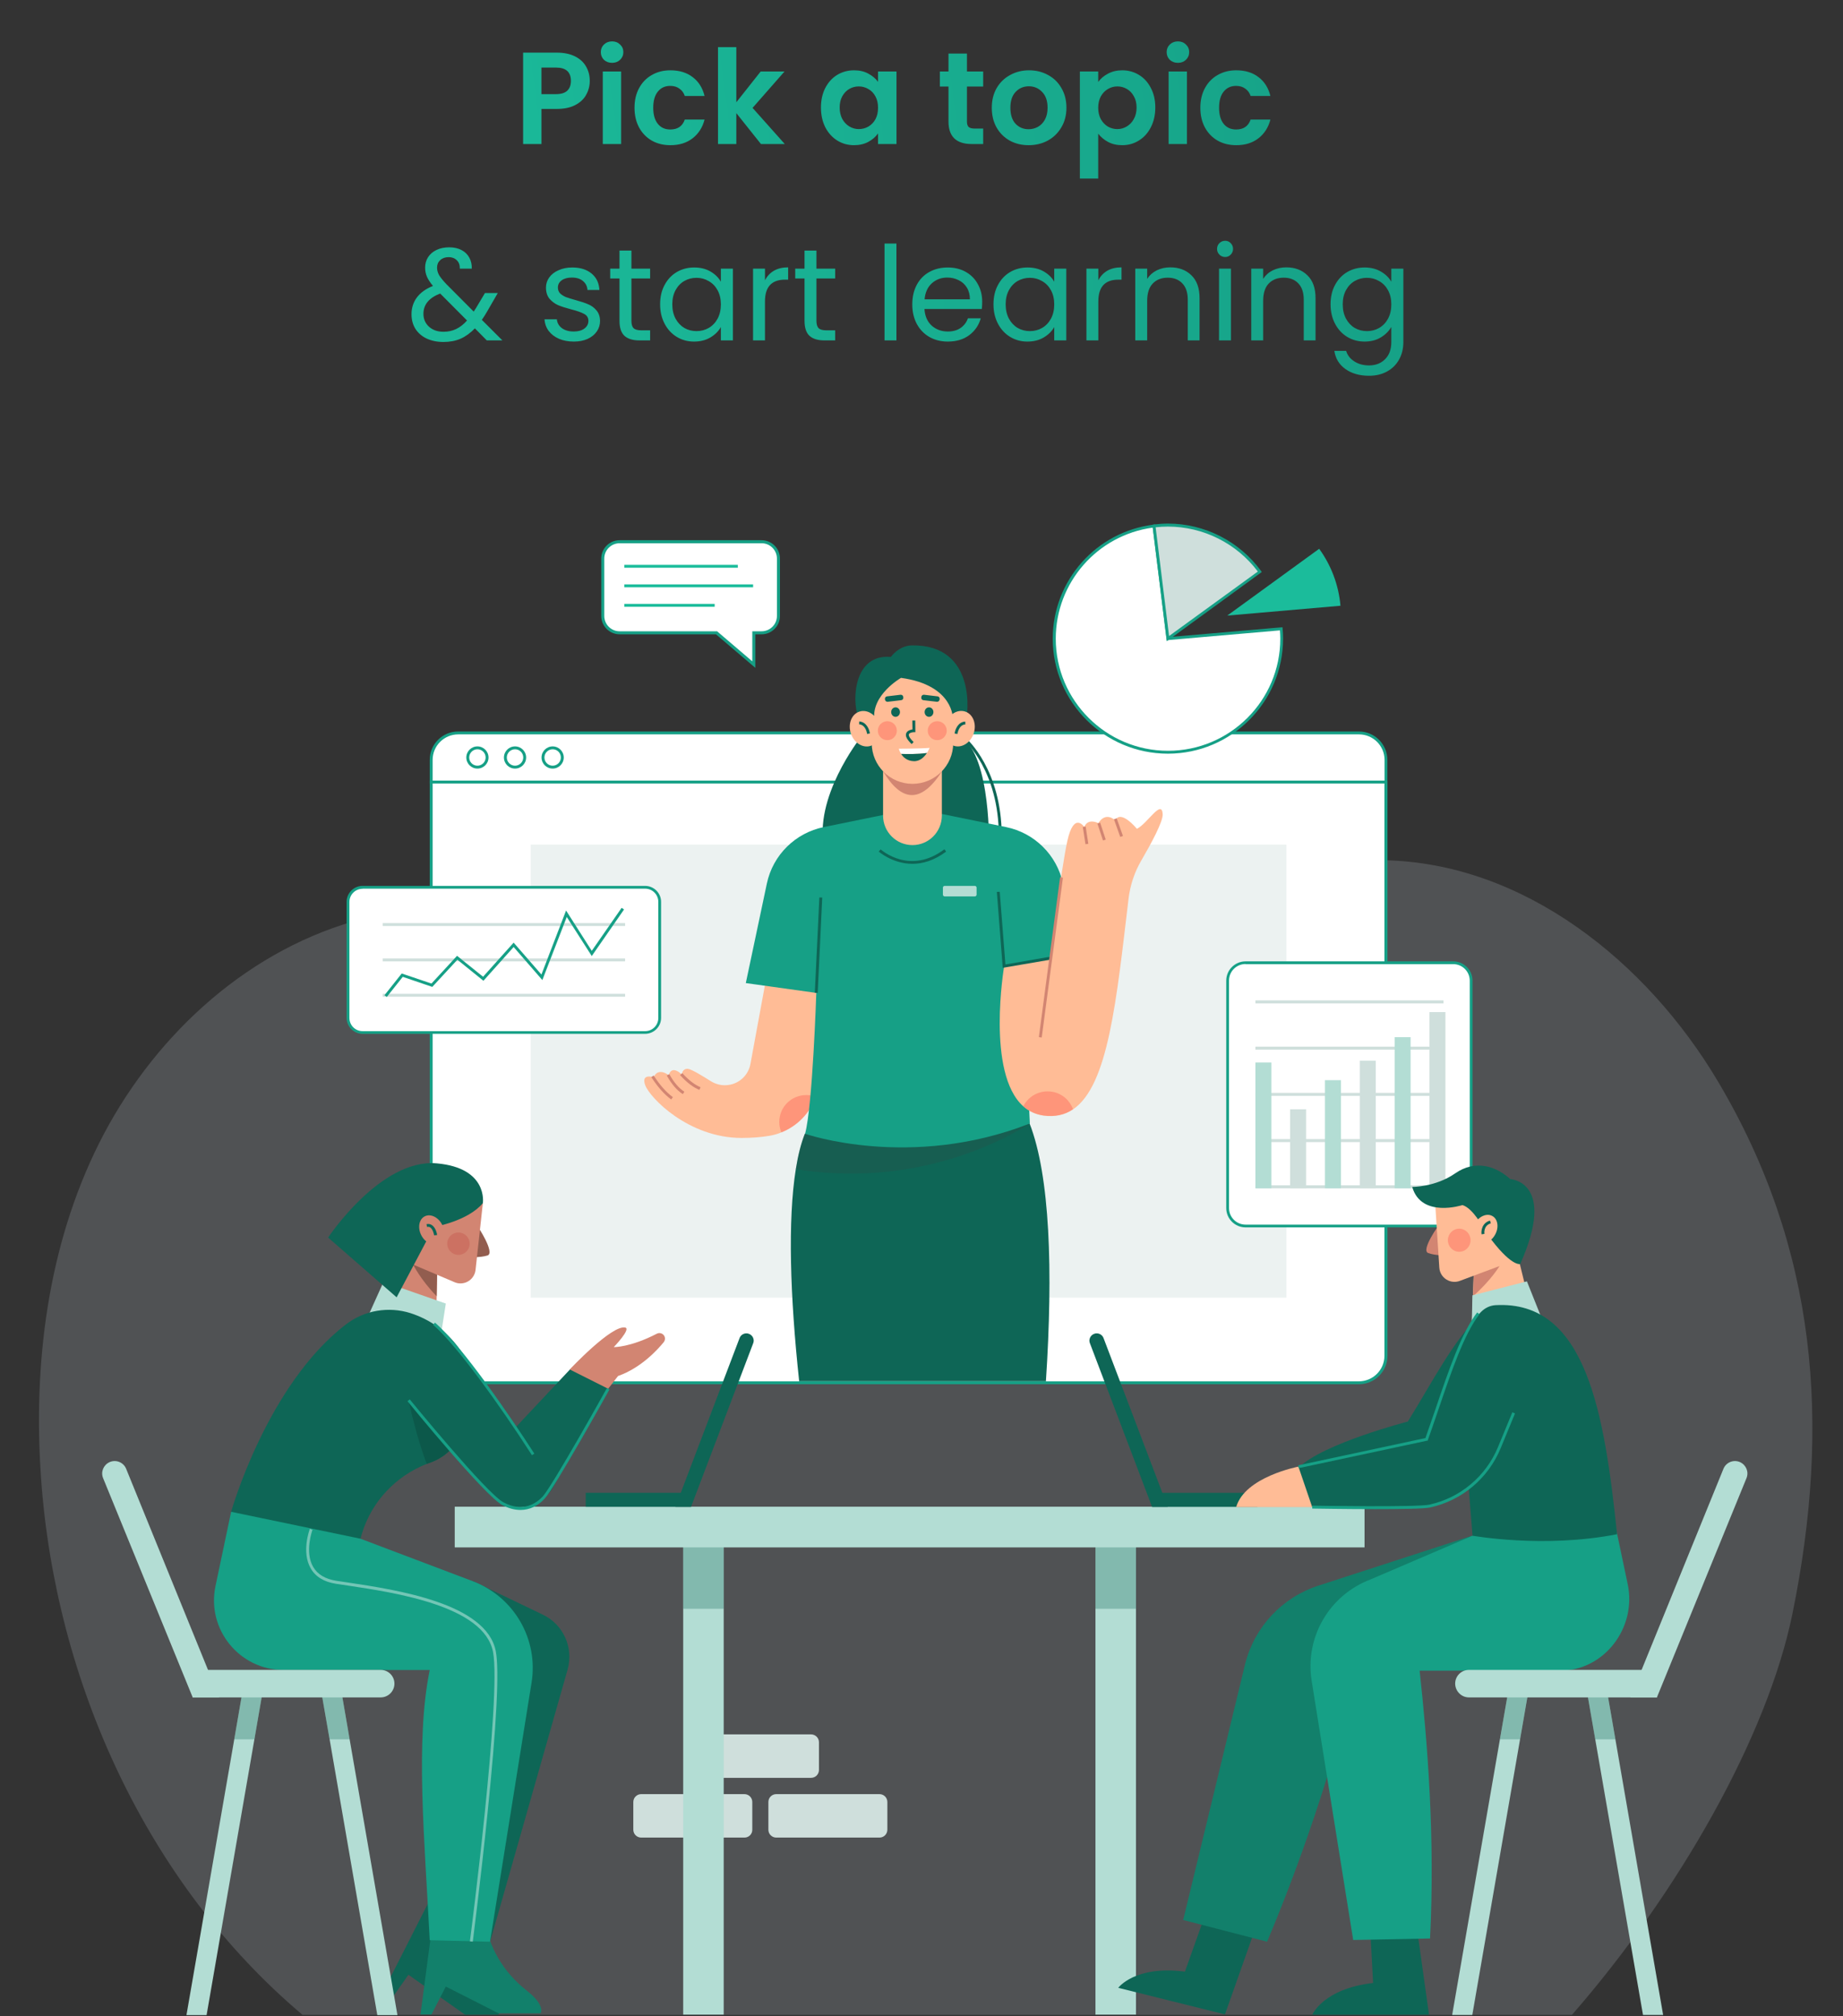<svg width="563" height="616" viewBox="0 0 563 616" fill="none" xmlns="http://www.w3.org/2000/svg">
<rect x="0" y="0" width="563" height="616" fill="#333333" stroke="none"/>
<g clip-path="url(#clip0)">
<g opacity="0.4">
<path opacity="0.4" d="M547.549 493.058C559.393 435.048 555.115 381.415 524.78 330.36C503.178 293.993 465.631 263.593 422.709 262.816C382.227 262.075 345.741 286.931 305.753 293.216C239.922 303.561 171.898 262.887 107.975 281.494C73.751 291.451 45.962 317.932 30.229 349.356C14.531 380.815 10.076 416.793 12.551 451.713C16.935 513.749 44.83 575.431 92.419 615.576H480.197C512.724 578.291 539.877 530.59 547.549 493.058Z" fill="#E8F3FF"/>
</g>
<path d="M227.441 561.414H195.869C194.561 561.414 193.465 560.355 193.465 559.013V550.539C193.465 549.233 194.526 548.138 195.869 548.138H227.406C228.714 548.138 229.81 549.197 229.81 550.539V559.013C229.846 560.319 228.75 561.414 227.441 561.414Z" fill="#CFDFDC"/>
<path d="M268.666 561.414H237.129C235.821 561.414 234.725 560.355 234.725 559.013V550.539C234.725 549.233 235.785 548.138 237.129 548.138H268.666C269.974 548.138 271.07 549.197 271.07 550.539V559.013C271.07 560.319 270.009 561.414 268.666 561.414Z" fill="#CFDFDC"/>
<path d="M247.771 543.16H216.234C214.926 543.16 213.83 542.101 213.83 540.759V532.285C213.83 530.979 214.89 529.884 216.234 529.884H247.771C249.079 529.884 250.175 530.943 250.175 532.285V540.759C250.175 542.101 249.079 543.16 247.771 543.16Z" fill="#CFDFDC"/>
<path d="M423.381 232.169C423.381 227.614 419.669 223.907 415.108 223.907H139.972C135.411 223.907 131.699 227.614 131.699 232.169V238.948H423.381V232.169Z" fill="white"/>
<path d="M423.841 239.372H131.274V232.169C131.274 227.367 135.164 223.483 139.972 223.483H415.108C419.916 223.483 423.805 227.367 423.805 232.169V239.372H423.841ZM132.158 238.489H422.957V232.169C422.957 227.861 419.457 224.366 415.143 224.366H139.972C135.658 224.366 132.158 227.861 132.158 232.169V238.489Z" fill="#16A086"/>
<path d="M131.699 238.912V414.216C131.699 418.77 135.411 422.478 139.972 422.478H415.108C419.669 422.478 423.381 418.77 423.381 414.216V238.912H131.699Z" fill="white"/>
<path d="M415.143 422.901H139.972C135.164 422.901 131.274 419.018 131.274 414.216V238.489H423.841V414.216C423.841 419.018 419.916 422.901 415.143 422.901ZM132.158 239.372V414.216C132.158 418.523 135.658 422.019 139.972 422.019H415.108C419.421 422.019 422.921 418.523 422.921 414.216V239.372H132.158Z" fill="#16A086"/>
<path d="M146.111 234.351C147.725 234.205 148.916 232.781 148.77 231.169C148.625 229.557 147.198 228.368 145.584 228.513C143.97 228.658 142.779 230.083 142.925 231.695C143.07 233.307 144.497 234.496 146.111 234.351Z" fill="white"/>
<path d="M145.841 234.817C143.967 234.817 142.447 233.299 142.447 231.427C142.447 229.556 143.967 228.038 145.841 228.038C147.715 228.038 149.235 229.556 149.235 231.427C149.235 233.299 147.715 234.817 145.841 234.817ZM145.841 228.92C144.462 228.92 143.331 230.05 143.331 231.427C143.331 232.804 144.462 233.934 145.841 233.934C147.22 233.934 148.351 232.804 148.351 231.427C148.351 230.05 147.255 228.92 145.841 228.92Z" fill="#16A086"/>
<path d="M157.603 234.351C159.217 234.205 160.407 232.781 160.262 231.169C160.116 229.557 158.69 228.368 157.076 228.513C155.461 228.658 154.271 230.083 154.416 231.695C154.562 233.307 155.988 234.496 157.603 234.351Z" fill="white"/>
<path d="M157.332 234.817C155.458 234.817 153.938 233.299 153.938 231.427C153.938 229.556 155.458 228.038 157.332 228.038C159.205 228.038 160.726 229.556 160.726 231.427C160.726 233.299 159.205 234.817 157.332 234.817ZM157.332 228.92C155.953 228.92 154.821 230.05 154.821 231.427C154.821 232.804 155.953 233.934 157.332 233.934C158.711 233.934 159.842 232.804 159.842 231.427C159.842 230.05 158.746 228.92 157.332 228.92Z" fill="#16A086"/>
<path d="M169.093 234.351C170.707 234.205 171.898 232.781 171.752 231.169C171.607 229.557 170.18 228.368 168.566 228.513C166.952 228.658 165.761 230.083 165.907 231.695C166.052 233.307 167.479 234.496 169.093 234.351Z" fill="white"/>
<path d="M168.822 234.817C166.948 234.817 165.428 233.299 165.428 231.427C165.428 229.556 166.948 228.038 168.822 228.038C170.696 228.038 172.216 229.556 172.216 231.427C172.216 233.299 170.696 234.817 168.822 234.817ZM168.822 228.92C167.443 228.92 166.312 230.05 166.312 231.427C166.312 232.804 167.443 233.934 168.822 233.934C170.201 233.934 171.332 232.804 171.332 231.427C171.332 230.05 170.236 228.92 168.822 228.92Z" fill="#16A086"/>
<path opacity="0.4" d="M392.975 258.049H162.104V396.456H392.975V258.049Z" fill="#CFDFDC"/>
<path d="M319.507 421.984H244.129C241.336 395.997 240.629 372.694 243.104 357.194C243.775 352.957 244.695 349.32 245.861 346.39L277.61 339.928L314.522 343.247C320.744 359.242 321.734 388.088 319.507 421.984Z" fill="#0E6656"/>
<path d="M280.439 347.131H279.555V377.143H280.439V347.131Z" fill="#0E6656"/>
<path opacity="0.2" d="M314.557 343.212C314.557 343.212 284.859 364.008 243.139 357.194C243.811 352.957 244.73 349.32 245.897 346.39L277.646 339.928L314.557 343.212Z" fill="#404040"/>
<path d="M262.69 225.602C262.69 225.602 248.371 243.821 251.836 259.321L302.112 257.238C302.112 257.238 302.536 226.908 291.54 224.331L262.69 225.602Z" fill="#0E6656"/>
<path d="M306.001 255.401H305.117C305.117 235.523 294.758 226.414 294.652 226.308L295.218 225.637C295.324 225.743 306.001 235.135 306.001 255.401Z" fill="#0E6656"/>
<path d="M250.422 329.159C250.351 331.242 249.963 333.22 249.255 335.091C247.417 340.034 243.599 344.024 238.684 345.966C237.517 346.46 236.245 346.813 234.936 347.025C232.568 347.413 229.81 347.661 226.557 347.661C210.294 347.661 198.485 335.338 197.106 331.56C195.727 327.782 199.652 329.124 199.652 329.124C201.101 325.911 204.283 328.488 204.283 328.488C205.238 325.134 208.278 328.277 208.278 328.277C208.278 328.277 208.385 326.441 210.117 326.547C211.178 326.617 214.642 328.736 217.153 330.324C218.461 331.137 219.946 331.56 221.431 331.56C222.032 331.56 222.633 331.49 223.234 331.348C226.31 330.642 228.679 328.171 229.244 325.064L234.123 298.547H245.649L249.361 303.279C250.811 309.175 250.705 321.144 250.422 329.159Z" fill="#FFBC96"/>
<path opacity="0.4" d="M249.256 335.091C247.417 340.034 243.599 344.024 238.684 345.966C238.295 344.977 238.048 343.918 238.048 342.788C238.048 338.234 241.725 334.562 246.286 334.562C247.346 334.562 248.336 334.738 249.256 335.091Z" fill="#FE5B52"/>
<path d="M275.348 247.845L251.66 252.683C242.962 254.448 236.103 261.227 234.265 269.913L227.83 300.348L249.362 303.349L275.348 247.845Z" fill="#16A086"/>
<path d="M283.621 247.845L307.309 252.683C316.007 254.448 322.866 261.227 324.704 269.913L327.639 291.521L306.744 295.193L283.621 247.845Z" fill="#16A086"/>
<path d="M249.362 303.349C249.362 303.349 248.23 338.057 245.932 346.389C245.932 346.389 278.106 357.582 314.592 343.247L311.729 279.269L283.656 247.845H275.383L247.382 284.142L249.362 303.349Z" fill="#16A086"/>
<path d="M355.18 248.728C355.322 250.988 351.574 257.873 348.71 262.781C346.589 266.382 345.245 270.407 344.75 274.574C341.038 305.644 338.599 331.631 327.78 338.94C325.27 340.634 322.3 341.305 318.8 340.846C316.325 340.493 314.274 339.505 312.612 338.022C301.192 327.888 306.743 295.264 306.743 295.264L320.885 292.828C320.885 292.828 324.032 266.135 326.047 256.955C328.063 247.775 331.209 252.647 331.209 252.647C332.376 249.788 335.523 251.482 335.523 251.482C337.821 247.775 340.685 250.635 340.685 250.635C342.417 247.21 347.296 253.212 347.296 253.212C350.443 251.729 354.897 243.962 355.18 248.728Z" fill="#FFBC96"/>
<path d="M250.299 274.18L248.907 303.312L249.79 303.354L251.182 274.222L250.299 274.18Z" fill="#0E6656"/>
<path d="M306.319 295.688L304.516 272.491L305.4 272.455L307.132 294.664L320.779 292.298L320.956 293.181L306.319 295.688Z" fill="#0E6656"/>
<path d="M323.828 268.034L317.353 316.86L318.229 316.976L324.705 268.15L323.828 268.034Z" fill="#D28572"/>
<path opacity="0.4" d="M327.78 338.904C325.269 340.599 322.3 341.27 318.799 340.811C316.325 340.458 314.274 339.469 312.612 337.986C313.956 335.268 316.784 333.432 320.002 333.432C323.572 333.396 326.648 335.691 327.78 338.904Z" fill="#FE5B52"/>
<path d="M331.649 252.523L330.776 252.657L331.591 257.926L332.465 257.792L331.649 252.523Z" fill="#D28572"/>
<path d="M336.078 251.336L335.238 251.612L336.938 256.778L337.777 256.502L336.078 251.336Z" fill="#D28572"/>
<path d="M341.122 250.009L340.289 250.305L342.21 255.694L343.043 255.398L341.122 250.009Z" fill="#D28572"/>
<path d="M297.799 273.867H288.571C288.288 273.867 288.041 273.62 288.041 273.338V271.184C288.041 270.902 288.288 270.654 288.571 270.654H297.799C298.082 270.654 298.329 270.902 298.329 271.184V273.338C298.329 273.62 298.082 273.867 297.799 273.867Z" fill="#B3DDD4"/>
<path d="M278.742 263.911C272.661 263.911 268.489 260.203 268.418 260.168L269.019 259.497C269.373 259.815 278.035 267.371 288.5 259.462L289.03 260.168C285.318 262.957 281.818 263.911 278.742 263.911Z" fill="#0E6656"/>
<path d="M213.652 332.973C211.779 332.231 209.728 330.678 207.748 328.453L208.42 327.853C210.329 329.971 212.238 331.454 214.006 332.16L213.652 332.973Z" fill="#D28572"/>
<path d="M208.597 334.279C206.793 333.149 205.202 331.278 203.682 328.594L204.46 328.171C205.874 330.713 207.394 332.478 209.056 333.537L208.597 334.279Z" fill="#D28572"/>
<path d="M205.026 335.903C202.869 334.314 200.889 332.055 198.945 329.054L199.687 328.595C201.561 331.49 203.47 333.679 205.556 335.197L205.026 335.903Z" fill="#D28572"/>
<path d="M278.742 258.191C273.792 258.191 269.762 254.166 269.762 249.222V234.075H287.722V249.222C287.687 254.166 283.692 258.191 278.742 258.191Z" fill="#FFBC96"/>
<path d="M269.762 235.629C275.313 244.951 281.252 245.692 287.722 235.7L269.762 235.629Z" fill="#D28572"/>
<path d="M278.742 239.477C271.883 239.477 266.297 233.899 266.297 227.049V206.076H291.187V227.049C291.187 233.899 285.601 239.477 278.742 239.477Z" fill="#FFBC96"/>
<path d="M278.494 227.332C277.045 225.955 276.479 224.86 276.833 224.013C277.151 223.201 278.176 222.918 278.742 222.848L278.707 220.129H279.59L279.626 223.695H279.202C278.777 223.695 277.823 223.872 277.646 224.331C277.575 224.542 277.54 225.213 279.095 226.696L278.494 227.332Z" fill="#0E6656"/>
<path d="M283.161 230.05C283.692 229.203 283.974 228.497 283.974 228.497C280.969 228.744 274.57 228.744 274.57 228.744C274.57 228.744 274.747 229.485 275.277 230.333C277.186 230.403 280.297 230.439 283.161 230.05Z" fill="white"/>
<path d="M275.277 230.333C275.913 231.356 277.115 232.486 279.131 232.557C281.075 232.628 282.383 231.215 283.161 230.05C280.297 230.438 277.186 230.403 275.277 230.333Z" fill="#0E6656"/>
<path d="M291.046 219.246C291.046 219.741 291.505 209.325 275.242 207.1C275.242 207.1 266.085 212.326 267.11 219.917L262.125 218.964C260.216 213.738 260.852 199.721 272.13 200.71C272.13 200.71 274.57 197.25 278.53 197.179C298.753 196.861 295.571 219.246 295.076 219.882L291.046 219.246Z" fill="#0E6656"/>
<path d="M297.448 224.051C298.402 221.162 297.237 218.181 294.844 217.393C292.452 216.605 289.74 218.309 288.786 221.198C287.832 224.086 288.997 227.067 291.39 227.855C293.782 228.643 296.494 226.94 297.448 224.051Z" fill="#FFBC96"/>
<path d="M292.495 224.224L291.611 224.119C291.753 222.918 292.637 220.552 294.864 220.447L294.899 221.329C292.849 221.435 292.495 224.189 292.495 224.224Z" fill="#0E6656"/>
<path d="M265.976 227.873C268.368 227.085 269.534 224.104 268.58 221.215C267.626 218.326 264.913 216.623 262.521 217.411C260.129 218.199 258.963 221.179 259.917 224.068C260.871 226.957 263.584 228.661 265.976 227.873Z" fill="#FFBC96"/>
<path d="M264.882 224.225C264.882 224.119 264.493 221.435 262.443 221.294L262.478 220.411C264.706 220.553 265.59 222.883 265.731 224.083L264.882 224.225Z" fill="#0E6656"/>
<path d="M285.142 217.552C285.142 218.364 284.541 218.999 283.798 218.999C283.056 218.999 282.455 218.364 282.455 217.552C282.455 216.739 283.056 216.104 283.798 216.104C284.541 216.104 285.142 216.739 285.142 217.552Z" fill="#0E6656"/>
<path d="M286.202 214.409L282.065 213.915C281.676 213.879 281.393 213.526 281.429 213.103L281.464 212.891C281.499 212.502 281.853 212.22 282.277 212.255L286.414 212.749C286.803 212.785 287.086 213.138 287.05 213.562L287.015 213.773C286.944 214.162 286.591 214.444 286.202 214.409Z" fill="#0E6656"/>
<path d="M272.236 217.552C272.236 218.364 272.837 218.999 273.58 218.999C274.322 218.999 274.923 218.364 274.923 217.552C274.923 216.739 274.322 216.104 273.58 216.104C272.837 216.104 272.236 216.739 272.236 217.552Z" fill="#0E6656"/>
<path d="M271.176 214.409L275.313 213.915C275.702 213.879 275.985 213.526 275.949 213.103L275.914 212.891C275.879 212.502 275.525 212.22 275.101 212.255L270.964 212.749C270.575 212.785 270.292 213.138 270.328 213.562L270.363 213.773C270.398 214.162 270.787 214.444 271.176 214.409Z" fill="#0E6656"/>
<path opacity="0.4" d="M286.308 226.131C287.909 226.131 289.207 224.835 289.207 223.236C289.207 221.637 287.909 220.341 286.308 220.341C284.707 220.341 283.409 221.637 283.409 223.236C283.409 224.835 284.707 226.131 286.308 226.131Z" fill="#FE5B52"/>
<path opacity="0.4" d="M271.07 226.131C272.671 226.131 273.969 224.835 273.969 223.236C273.969 221.637 272.671 220.341 271.07 220.341C269.468 220.341 268.17 221.637 268.17 223.236C268.17 224.835 269.468 226.131 271.07 226.131Z" fill="#FE5B52"/>
<path d="M197.071 315.425H110.768C108.293 315.425 106.313 313.448 106.313 310.976V275.527C106.313 273.055 108.293 271.078 110.768 271.078H197.071C199.546 271.078 201.526 273.055 201.526 275.527V310.976C201.526 313.448 199.546 315.425 197.071 315.425Z" fill="white"/>
<path d="M197.071 315.849H110.768C108.081 315.849 105.889 313.659 105.889 310.976V275.527C105.889 272.844 108.081 270.655 110.768 270.655H197.071C199.758 270.655 201.95 272.844 201.95 275.527V310.976C201.95 313.659 199.758 315.849 197.071 315.849ZM110.768 271.537C108.541 271.537 106.738 273.338 106.738 275.562V311.011C106.738 313.236 108.541 315.036 110.768 315.036H197.071C199.298 315.036 201.101 313.236 201.101 311.011V275.527C201.101 273.303 199.298 271.502 197.071 271.502H110.768V271.537Z" fill="#16A086"/>
<path d="M190.954 282.024H116.92V282.906H190.954V282.024Z" fill="#CFDFDC"/>
<path d="M190.954 292.828H116.92V293.711H190.954V292.828Z" fill="#CFDFDC"/>
<path d="M190.954 303.632H116.92V304.515H190.954V303.632Z" fill="#CFDFDC"/>
<path d="M118.157 304.585L117.45 304.056L122.718 297.418L131.804 300.49L139.618 292.016L147.573 298.407L156.907 287.991L165.392 297.736L172.923 278.175L180.772 290.498L189.893 277.363L190.636 277.857L180.772 292.086L173.135 280.152L165.675 299.43L156.907 289.332L147.679 299.642L139.724 293.216L132.052 301.514L123.036 298.442L118.157 304.585Z" fill="#16A086"/>
<path d="M356.771 195.131L352.529 160.706C335.346 162.789 322.052 177.406 322.052 195.131C322.052 214.303 337.609 229.803 356.771 229.803C375.969 229.803 391.49 214.268 391.49 195.131C391.49 194.107 391.455 193.118 391.349 192.13L356.771 195.131Z" fill="white"/>
<path d="M356.771 230.262C337.361 230.262 321.593 214.515 321.593 195.131C321.593 177.407 334.851 162.436 352.458 160.282L352.882 160.212L357.16 194.637L391.773 191.636L391.809 192.059C391.915 193.154 391.95 194.142 391.95 195.096C391.95 214.48 376.182 230.262 356.771 230.262ZM352.14 161.2C335.205 163.495 322.512 178.007 322.512 195.131C322.512 214.021 337.892 229.38 356.807 229.38C375.722 229.38 391.102 214.021 391.102 195.131C391.102 194.319 391.066 193.507 390.995 192.589L356.418 195.59L352.14 161.2Z" fill="#16A086"/>
<path d="M374.909 188.07L409.487 185.068C408.921 178.607 406.588 172.64 402.981 167.662L374.909 188.07Z" fill="#1BBC9B"/>
<path d="M384.844 174.723C378.515 166.073 368.298 160.459 356.772 160.459C355.322 160.459 353.908 160.565 352.494 160.741L356.772 195.166L384.844 174.723Z" fill="#CFDFDC"/>
<path d="M356.418 195.908L352.034 160.318L352.458 160.247C353.943 160.071 355.358 159.965 356.772 159.965C367.979 159.965 378.586 165.367 385.198 174.405L385.445 174.759L356.418 195.908ZM353.024 161.094L357.125 194.319L384.243 174.617C377.773 166.002 367.555 160.883 356.772 160.883C355.534 160.883 354.297 160.953 353.024 161.094Z" fill="#16A086"/>
<path d="M443.922 374.565H380.494C377.454 374.565 375.014 372.129 375.014 369.093V299.607C375.014 296.57 377.454 294.134 380.494 294.134H443.922C446.962 294.134 449.402 296.57 449.402 299.607V369.128C449.402 372.129 446.962 374.565 443.922 374.565Z" fill="white"/>
<path d="M443.922 374.989H380.495C377.242 374.989 374.59 372.341 374.59 369.093V299.607C374.59 296.359 377.242 293.71 380.495 293.71H443.922C447.175 293.71 449.827 296.359 449.827 299.607V369.128C449.827 372.341 447.175 374.989 443.922 374.989ZM380.495 294.523C377.702 294.523 375.439 296.782 375.439 299.572V369.093C375.439 371.882 377.702 374.142 380.495 374.142H443.922C446.715 374.142 448.978 371.882 448.978 369.093V299.607C448.978 296.818 446.715 294.558 443.922 294.558H380.495V294.523Z" fill="#16A086"/>
<path d="M440.952 305.645H383.5V306.563H440.952V305.645Z" fill="#CFDFDC"/>
<path d="M440.952 319.768H383.5V320.686H440.952V319.768Z" fill="#CFDFDC"/>
<path d="M440.952 333.891H383.5V334.809H440.952V333.891Z" fill="#CFDFDC"/>
<path d="M440.952 348.014H383.5V348.932H440.952V348.014Z" fill="#CFDFDC"/>
<path d="M440.952 362.137H383.5V363.055H440.952V362.137Z" fill="#CFDFDC"/>
<path d="M388.379 324.605H383.5V363.055H388.379V324.605Z" fill="#B3DDD4"/>
<path d="M398.985 338.904H394.106V363.055H398.985V338.904Z" fill="#CFDFDC"/>
<path d="M409.627 330.006H404.748V363.055H409.627V330.006Z" fill="#B3DDD4"/>
<path d="M420.269 324.075H415.39V363.055H420.269V324.075Z" fill="#CFDFDC"/>
<path d="M430.911 316.872H426.032V363.055H430.911V316.872Z" fill="#B3DDD4"/>
<path d="M441.553 309.21H436.674V363.055H441.553V309.21Z" fill="#CFDFDC"/>
<path d="M232.638 165.508H189.292C186.464 165.508 184.13 167.803 184.13 170.663V188.175C184.13 191 186.428 193.33 189.292 193.33H218.885L230.269 203.04V193.33H232.638C235.466 193.33 237.8 191.035 237.8 188.175V170.663C237.765 167.838 235.466 165.508 232.638 165.508Z" fill="white"/>
<path d="M230.729 204.028L218.708 193.789H189.292C186.181 193.789 183.671 191.282 183.671 188.175V170.663C183.671 167.556 186.181 165.049 189.292 165.049H232.638C235.749 165.049 238.26 167.556 238.26 170.663V188.175C238.26 191.282 235.749 193.789 232.638 193.789H230.729V204.028ZM189.292 165.967C186.711 165.967 184.59 168.05 184.59 170.663V188.175C184.59 190.753 186.676 192.871 189.292 192.871H219.062L229.81 202.051V192.871H232.638C235.219 192.871 237.34 190.788 237.34 188.175V170.663C237.34 168.085 235.254 165.967 232.638 165.967H189.292Z" fill="#16A086"/>
<path d="M225.39 172.569H190.707V173.452H225.39V172.569Z" fill="#1BBC9B"/>
<path d="M230.057 178.536H190.707V179.419H230.057V178.536Z" fill="#1BBC9B"/>
<path d="M218.319 184.504H190.707V185.386H218.319V184.504Z" fill="#1BBC9B"/>
<path d="M221.077 465.447H208.703V615.505H221.077V465.447Z" fill="#B3DDD4"/>
<path d="M347.014 465.447H334.639V615.505H347.014V465.447Z" fill="#B3DDD4"/>
<path opacity="0.3" d="M221.077 465.059H208.703V491.504H221.077V465.059Z" fill="#0E6656"/>
<path opacity="0.3" d="M347.014 465.059H334.639V491.504H347.014V465.059Z" fill="#0E6656"/>
<path d="M416.84 460.328H138.911V472.756H416.84V460.328Z" fill="#B3DDD4"/>
<path d="M384.136 456.091H351.963V460.363H384.136V456.091Z" fill="#0E6656"/>
<path d="M356.7 460.363H351.927L332.942 410.367C332.376 408.92 333.472 407.366 335.027 407.366C335.947 407.366 336.795 407.931 337.113 408.814L356.7 460.363Z" fill="#0E6656"/>
<path d="M178.927 460.353H211.101V456.081H178.927V460.353Z" fill="#0E6656"/>
<path d="M206.333 460.363H211.106L230.092 410.367C230.658 408.92 229.562 407.366 228.006 407.366C227.087 407.366 226.239 407.931 225.92 408.814L206.333 460.363Z" fill="#0E6656"/>
<path d="M115.647 402.811L133.219 405.636L133.396 396.032L133.608 386.464L133.749 378.272L128.87 375.977L120.527 385.758L115.647 402.811Z" fill="#D28572"/>
<path d="M126.219 386.358C126.219 386.358 128.34 390.807 133.396 396.032L133.573 386.464L126.219 386.358Z" fill="#925D4F"/>
<path d="M145.77 374.53C145.982 374.636 151.321 382.827 148.917 383.569C146.513 384.31 143.472 384.028 143.472 384.028L145.77 374.53Z" fill="#925D4F"/>
<path d="M147.503 367.574L145.275 387.947C145.098 389.677 143.967 391.16 142.341 391.795C141.209 392.219 139.936 392.219 138.84 391.725L126.219 386.358L124.521 374.883L134.739 364.185L147.503 367.574Z" fill="#D28572"/>
<path d="M117.168 391.619L111.122 405.036L134.563 408.708L136.189 398.257L117.168 391.619Z" fill="#B3DDD4"/>
<path d="M132.547 374.848C132.547 374.848 142.906 373.118 147.503 367.574C147.503 367.574 149.2 356.841 133.431 355.428C116.284 353.875 100.232 378.096 100.232 378.096L121.163 396.35L132.547 374.848Z" fill="#0E6656"/>
<path d="M134.007 379.907C135.761 379.006 136.228 376.42 135.049 374.131C133.87 371.842 131.493 370.717 129.739 371.617C127.985 372.518 127.519 375.104 128.698 377.393C129.876 379.682 132.254 380.807 134.007 379.907Z" fill="#D28572"/>
<path d="M132.618 377.425C132.547 376.931 132.194 375.554 131.451 375.024C131.169 374.812 130.85 374.777 130.461 374.847L130.285 374C130.921 373.859 131.487 373.965 131.982 374.318C133.219 375.165 133.537 377.213 133.537 377.319L132.618 377.425Z" fill="#0E6656"/>
<path opacity="0.3" d="M140.042 383.392C141.936 383.392 143.472 381.859 143.472 379.967C143.472 378.076 141.936 376.542 140.042 376.542C138.148 376.542 136.613 378.076 136.613 379.967C136.613 381.859 138.148 383.392 140.042 383.392Z" fill="#BE443D"/>
<path d="M142.199 435.048C140.82 440.132 137.249 444.475 132.194 446.558C131.911 446.664 131.593 446.805 131.274 446.911C130.956 447.017 130.673 447.123 130.391 447.229C120.951 450.936 113.561 458.704 110.591 468.449C110.415 469.014 110.273 469.543 110.167 470.038C110.167 470.038 90.51 472.897 70.605 461.881C70.605 461.881 81.565 423.043 105.748 404.577C111.334 400.305 118.688 399.069 125.405 401.187C128.34 402.141 131.098 403.518 133.573 405.283C136.047 407.049 138.239 409.238 140.043 411.709L140.467 412.309L142.588 427.88C142.977 430.352 142.8 432.753 142.199 435.048Z" fill="#0E6656"/>
<path d="M142.199 435.047C140.82 440.132 137.249 444.475 132.193 446.558C131.911 446.664 131.592 446.805 131.274 446.911C130.956 447.017 130.673 447.123 130.39 447.229C127.35 439.743 124.804 427.809 124.804 427.809L139.547 429.751L142.199 435.047Z" fill="#0C584A"/>
<path d="M174.019 418.418C174.019 418.418 186.959 404.612 191.025 405.601C192.793 406.06 187.489 411.568 187.489 411.568C187.489 411.568 192.545 411.674 200.642 407.472C201.526 407.013 202.622 407.402 203.01 408.32C203.258 408.885 203.152 409.555 202.763 410.05C201.031 412.168 195.939 417.888 188.798 420.395L185.792 424.279L178.191 427.88L174.019 418.418Z" fill="#D28572"/>
<path d="M185.827 424.314L168.892 454.467C166.771 458.21 162.846 460.505 158.533 460.505C156.801 460.505 155.139 460.116 153.619 459.446C152.098 458.739 150.72 457.715 149.588 456.409L124.839 427.845L140.537 412.345L157.72 435.86L174.089 418.418L185.827 424.314Z" fill="#0E6656"/>
<path d="M162.493 444.581C152.558 429.116 139.371 410.791 132.3 404.753L132.865 404.083C141.033 411.038 155.776 432.541 163.236 444.122L162.493 444.581Z" fill="#16A086"/>
<path d="M158.993 461.317C157.19 461.317 155.316 460.822 153.407 459.798C147.997 456.868 125.44 429.292 124.486 428.092L125.158 427.527C125.405 427.81 148.528 456.162 153.795 458.986C159.771 462.199 163.836 459.269 165.746 457.256C168.751 454.008 185.262 424.349 185.403 424.067L186.181 424.491C185.509 425.726 169.458 454.538 166.382 457.856C164.296 460.151 161.715 461.317 158.993 461.317Z" fill="#16A086"/>
<path d="M131.168 580.692L115.93 610.704L119.254 611.163L124.769 603.324L142.093 615.541L152.24 615.505C152.24 615.505 154.291 613.458 149.023 607.985C142.836 601.559 139.265 593.12 139.442 584.293V583.517L135.27 579.28L131.168 580.692Z" fill="#0E6656"/>
<path d="M131.805 590.049L128.446 615.47H131.805L136.189 606.926L152.346 615.117H165.109C165.109 615.117 166.877 612.822 160.867 608.126C153.831 602.618 149.129 594.745 148.033 586.023L147.927 585.282L143.224 581.681L131.805 590.049Z" fill="#12806B"/>
<path d="M149.73 593.191L173.383 510.112C175.292 503.403 172.11 496.306 165.817 493.305L144.497 483.066L143.225 581.716L149.73 593.191Z" fill="#0E6656"/>
<path d="M70.604 461.881L65.831 484.549C63.038 497.789 73.15 510.218 86.691 510.218H131.274C126.82 532.003 129.719 561.944 131.274 592.767L149.695 593.226L162.387 514.031C164.508 500.791 157.013 487.868 144.462 483.101L110.132 470.108L70.604 461.881Z" fill="#16A086"/>
<path opacity="0.4" d="M144.427 593.226L143.543 593.12C143.649 592.379 153.23 518.303 150.614 504.71C147.927 490.657 120.774 486.597 106.208 484.408C104.899 484.231 103.733 484.019 102.637 483.878C98.995 483.313 96.379 481.724 94.929 479.182C92.03 474.204 94.54 467.389 94.646 467.071L95.46 467.389C95.424 467.46 92.985 474.133 95.672 478.723C97.015 481.018 99.384 482.43 102.778 482.96C103.839 483.136 105.041 483.313 106.314 483.49C121.092 485.714 148.634 489.81 151.463 504.498C152.559 510.288 151.71 526.953 148.917 554.105C146.866 574.301 144.427 593.05 144.427 593.226Z" fill="white"/>
<path d="M80.752 513.784L77.711 531.403L63.109 615.647H56.958L71.559 531.403L74.6 513.784H80.752Z" fill="#B3DDD4"/>
<path d="M121.41 615.647H115.259L100.692 531.403L97.616 513.784H103.768L106.809 531.403L121.41 615.647Z" fill="#B3DDD4"/>
<path opacity="0.3" d="M80.752 513.784L77.711 531.403H71.56L74.6 513.784H80.752Z" fill="#0E6656"/>
<path opacity="0.3" d="M106.809 531.403H100.692L97.616 513.784H103.768L106.809 531.403Z" fill="#0E6656"/>
<path d="M116.283 518.586H58.866V510.182H116.283C118.617 510.182 120.491 512.054 120.491 514.384C120.491 516.714 118.582 518.586 116.283 518.586Z" fill="#B3DDD4"/>
<path d="M66.963 518.586H58.866L31.501 451.607C30.723 449.736 31.572 447.617 33.41 446.734C35.39 445.816 37.724 446.735 38.537 448.747L66.963 518.586Z" fill="#B3DDD4"/>
<path d="M439.822 373.965C439.609 374.071 433.953 381.98 436.286 382.828C438.655 383.675 441.66 383.534 441.66 383.534L439.822 373.965Z" fill="#D28572"/>
<path d="M468.495 403.376L449.58 405.601L449.933 396.032L450.287 386.499L450.605 378.343L455.944 376.225L464.287 386.217L468.495 403.376Z" fill="#FFBC96"/>
<path d="M458.171 386.641C458.171 386.641 455.661 390.984 449.969 396.033L450.322 386.5L458.171 386.641Z" fill="#D28572"/>
<path d="M438.372 366.939L439.68 387.276C439.786 389.006 440.846 390.524 442.437 391.23C443.533 391.725 444.806 391.76 445.938 391.336L458.701 386.57L460.893 375.236L451.206 364.185L438.372 366.939Z" fill="#FFBC96"/>
<path d="M453.15 375.201C453.15 375.201 450.004 369.128 446.751 368.175C446.751 368.175 434.164 372.27 431.407 362.631C431.407 362.631 438.478 362.702 444.559 358.465C450.64 354.228 456.969 356.241 461.353 360.23C461.353 360.23 475.672 360.937 464.393 386.182C464.393 386.182 461.565 387.135 454.317 377.037L453.15 375.201Z" fill="#0E6656"/>
<path d="M456.686 377.284C455.413 379.508 453.009 380.532 451.312 379.544C449.615 378.59 449.261 375.977 450.534 373.788C451.807 371.599 454.211 370.54 455.908 371.529C457.605 372.482 457.959 375.059 456.686 377.284Z" fill="#FFBC96"/>
<path opacity="0.4" d="M445.761 382.439C447.675 382.439 449.226 380.858 449.226 378.908C449.226 376.958 447.675 375.378 445.761 375.378C443.848 375.378 442.296 376.958 442.296 378.908C442.296 380.858 443.848 382.439 445.761 382.439Z" fill="#FE5B52"/>
<path d="M452.585 377.108C452.408 375.978 452.727 373.612 455.166 372.906L455.414 373.753C453.115 374.424 453.434 376.86 453.469 376.966L452.585 377.108Z" fill="#0E6656"/>
<path d="M449.58 405.601L449.792 395.75L466.444 391.478L471.323 403.694L449.58 405.601Z" fill="#B3DDD4"/>
<path d="M452.16 401.646C443.817 409.767 437.735 421.948 430.063 434.306C430.063 434.306 404.112 441.015 396.652 448.429L410.017 455.208L455.696 442.568L452.16 401.646Z" fill="#0E6656"/>
<path d="M384.632 585.918L374.202 615.435L341.604 607.314C341.604 607.314 346.66 600.394 361.969 602.371L370.101 579.562L384.632 585.918Z" fill="#0E6656"/>
<path d="M449.792 469.155L402.734 484.443C391.667 488.045 383.253 497.013 380.389 508.276L361.438 586.589L387.071 593.227C397.112 569.429 406.87 541.042 413.588 513.502L449.792 469.155Z" fill="#12806B"/>
<path d="M432.715 588.177L436.533 615.541H400.895C400.895 615.541 404.148 607.597 419.457 605.831L418.573 589.343L432.715 588.177Z" fill="#0E6656"/>
<path d="M492.465 461.352L497.238 484.02C500.031 497.26 490.096 510.43 476.555 510.43H433.669C436.073 532.427 438.407 561.414 436.851 592.238L413.375 592.697L400.683 513.502C398.561 500.261 406.057 487.338 418.608 482.572L449.827 469.19L492.465 461.352Z" fill="#16A086"/>
<path d="M493.986 468.731C490.133 431.905 484.617 397.162 456.828 398.751C455.166 398.857 453.646 399.599 452.479 400.764C447.706 405.53 445.267 412.168 445.797 418.877L449.828 469.19C449.792 469.155 471.465 473.145 493.986 468.731Z" fill="#0E6656"/>
<path d="M396.652 448.076C396.652 448.076 380.283 451.183 377.631 460.434H400.824L405.243 457.327L396.652 448.076Z" fill="#FFBC96"/>
<path d="M456.969 406.837L435.755 439.708L396.652 448.111L400.86 460.469L433.669 460.293C442.473 460.116 450.004 455.526 454.918 448.217L473.162 422.054L456.969 406.837Z" fill="#0E6656"/>
<path d="M396.758 448.535L396.582 447.688L435.437 439.355C436.463 436.425 437.488 433.424 438.513 430.493C442.579 418.488 446.468 407.155 451.241 400.976L451.948 401.505C447.246 407.578 443.428 418.842 439.362 430.776C438.336 433.777 437.276 436.884 436.215 439.885L436.144 440.132L435.897 440.167L396.758 448.535Z" fill="#16A086"/>
<path d="M420.093 461.069C411.007 461.069 401.567 460.893 400.86 460.893V460.01C401.178 460.01 432.786 460.54 436.675 459.692L436.781 459.657C446.15 457.574 453.928 451.007 457.605 442.109L461.989 431.482L462.803 431.835L458.418 442.462C454.635 451.642 446.645 458.386 436.958 460.54L436.852 460.575C435.049 460.964 427.695 461.069 420.093 461.069Z" fill="#16A086"/>
<path d="M501.906 615.612H508.058L490.416 513.784H484.264L501.906 615.612Z" fill="#B3DDD4"/>
<path d="M449.757 615.612H443.605L461.247 513.784H467.399L449.757 615.612Z" fill="#B3DDD4"/>
<path opacity="0.3" d="M467.398 513.784L464.323 531.403H458.206L461.247 513.784H467.398Z" fill="#0E6656"/>
<path opacity="0.3" d="M493.456 531.403H487.304L484.263 513.784H490.415L493.456 531.403Z" fill="#0E6656"/>
<path d="M448.732 518.586H506.149V510.182H448.732C446.398 510.182 444.524 512.054 444.524 514.384C444.56 516.714 446.434 518.586 448.732 518.586Z" fill="#B3DDD4"/>
<path d="M498.052 518.586H506.149L533.514 451.607C534.292 449.736 533.443 447.617 531.605 446.734C529.625 445.816 527.291 446.735 526.478 448.747L498.052 518.586Z" fill="#B3DDD4"/>
</g>
<path d="M180.162 24.72C180.162 26.213 179.802 27.613 179.082 28.92C178.389 30.227 177.282 31.28 175.762 32.08C174.269 32.88 172.376 33.28 170.082 33.28H165.402V44H159.802V16.08H170.082C172.242 16.08 174.082 16.453 175.602 17.2C177.122 17.947 178.256 18.973 179.002 20.28C179.776 21.587 180.162 23.067 180.162 24.72ZM169.842 28.76C171.389 28.76 172.536 28.413 173.282 27.72C174.029 27 174.402 26 174.402 24.72C174.402 22 172.882 20.64 169.842 20.64H165.402V28.76H169.842ZM186.978 19.2C185.992 19.2 185.165 18.893 184.498 18.28C183.858 17.64 183.538 16.853 183.538 15.92C183.538 14.987 183.858 14.213 184.498 13.6C185.165 12.96 185.992 12.64 186.978 12.64C187.965 12.64 188.778 12.96 189.418 13.6C190.085 14.213 190.418 14.987 190.418 15.92C190.418 16.853 190.085 17.64 189.418 18.28C188.778 18.893 187.965 19.2 186.978 19.2ZM189.738 21.84V44H184.138V21.84H189.738ZM193.831 32.92C193.831 30.627 194.298 28.627 195.231 26.92C196.165 25.187 197.458 23.853 199.111 22.92C200.765 21.96 202.658 21.48 204.791 21.48C207.538 21.48 209.805 22.173 211.591 23.56C213.405 24.92 214.618 26.84 215.231 29.32H209.191C208.871 28.36 208.325 27.613 207.551 27.08C206.805 26.52 205.871 26.24 204.751 26.24C203.151 26.24 201.885 26.827 200.951 28C200.018 29.147 199.551 30.787 199.551 32.92C199.551 35.027 200.018 36.667 200.951 37.84C201.885 38.987 203.151 39.56 204.751 39.56C207.018 39.56 208.498 38.547 209.191 36.52H215.231C214.618 38.92 213.405 40.827 211.591 42.24C209.778 43.653 207.511 44.36 204.791 44.36C202.658 44.36 200.765 43.893 199.111 42.96C197.458 42 196.165 40.667 195.231 38.96C194.298 37.227 193.831 35.213 193.831 32.92ZM232.454 44L224.934 34.56V44H219.334V14.4H224.934V31.24L232.374 21.84H239.654L229.894 32.96L239.734 44H232.454ZM250.784 32.84C250.784 30.6 251.224 28.613 252.104 26.88C253.011 25.147 254.224 23.813 255.744 22.88C257.291 21.947 259.011 21.48 260.904 21.48C262.558 21.48 263.998 21.813 265.224 22.48C266.478 23.147 267.478 23.987 268.224 25V21.84H273.864V44H268.224V40.76C267.504 41.8 266.504 42.667 265.224 43.36C263.971 44.027 262.518 44.36 260.864 44.36C258.998 44.36 257.291 43.88 255.744 42.92C254.224 41.96 253.011 40.613 252.104 38.88C251.224 37.12 250.784 35.107 250.784 32.84ZM268.224 32.92C268.224 31.56 267.958 30.4 267.424 29.44C266.891 28.453 266.171 27.707 265.264 27.2C264.358 26.667 263.384 26.4 262.344 26.4C261.304 26.4 260.344 26.653 259.464 27.16C258.584 27.667 257.864 28.413 257.304 29.4C256.771 30.36 256.504 31.507 256.504 32.84C256.504 34.173 256.771 35.347 257.304 36.36C257.864 37.347 258.584 38.107 259.464 38.64C260.371 39.173 261.331 39.44 262.344 39.44C263.384 39.44 264.358 39.187 265.264 38.68C266.171 38.147 266.891 37.4 267.424 36.44C267.958 35.453 268.224 34.28 268.224 32.92ZM295.385 26.44V37.16C295.385 37.907 295.558 38.453 295.905 38.8C296.278 39.12 296.892 39.28 297.745 39.28H300.345V44H296.825C292.105 44 289.745 41.707 289.745 37.12V26.44H287.105V21.84H289.745V16.36H295.385V21.84H300.345V26.44H295.385ZM314.213 44.36C312.079 44.36 310.159 43.893 308.453 42.96C306.746 42 305.399 40.653 304.413 38.92C303.453 37.187 302.973 35.187 302.973 32.92C302.973 30.653 303.466 28.653 304.453 26.92C305.466 25.187 306.839 23.853 308.573 22.92C310.306 21.96 312.239 21.48 314.373 21.48C316.506 21.48 318.439 21.96 320.173 22.92C321.906 23.853 323.266 25.187 324.253 26.92C325.266 28.653 325.773 30.653 325.773 32.92C325.773 35.187 325.253 37.187 324.213 38.92C323.199 40.653 321.813 42 320.053 42.96C318.319 43.893 316.373 44.36 314.213 44.36ZM314.213 39.48C315.226 39.48 316.173 39.24 317.053 38.76C317.959 38.253 318.679 37.507 319.213 36.52C319.746 35.533 320.013 34.333 320.013 32.92C320.013 30.813 319.453 29.2 318.333 28.08C317.239 26.933 315.893 26.36 314.293 26.36C312.693 26.36 311.346 26.933 310.253 28.08C309.186 29.2 308.653 30.813 308.653 32.92C308.653 35.027 309.173 36.653 310.213 37.8C311.279 38.92 312.613 39.48 314.213 39.48ZM335.481 25.04C336.201 24.027 337.187 23.187 338.441 22.52C339.721 21.827 341.174 21.48 342.801 21.48C344.694 21.48 346.401 21.947 347.921 22.88C349.467 23.813 350.681 25.147 351.561 26.88C352.467 28.587 352.921 30.573 352.921 32.84C352.921 35.107 352.467 37.12 351.561 38.88C350.681 40.613 349.467 41.96 347.921 42.92C346.401 43.88 344.694 44.36 342.801 44.36C341.174 44.36 339.734 44.027 338.481 43.36C337.254 42.693 336.254 41.853 335.481 40.84V54.56H329.881V21.84H335.481V25.04ZM347.201 32.84C347.201 31.507 346.921 30.36 346.361 29.4C345.827 28.413 345.107 27.667 344.201 27.16C343.321 26.653 342.361 26.4 341.321 26.4C340.307 26.4 339.347 26.667 338.441 27.2C337.561 27.707 336.841 28.453 336.281 29.44C335.747 30.427 335.481 31.587 335.481 32.92C335.481 34.253 335.747 35.413 336.281 36.4C336.841 37.387 337.561 38.147 338.441 38.68C339.347 39.187 340.307 39.44 341.321 39.44C342.361 39.44 343.321 39.173 344.201 38.64C345.107 38.107 345.827 37.347 346.361 36.36C346.921 35.373 347.201 34.2 347.201 32.84ZM359.83 19.2C358.843 19.2 358.017 18.893 357.35 18.28C356.71 17.64 356.39 16.853 356.39 15.92C356.39 14.987 356.71 14.213 357.35 13.6C358.017 12.96 358.843 12.64 359.83 12.64C360.817 12.64 361.63 12.96 362.27 13.6C362.937 14.213 363.27 14.987 363.27 15.92C363.27 16.853 362.937 17.64 362.27 18.28C361.63 18.893 360.817 19.2 359.83 19.2ZM362.59 21.84V44H356.99V21.84H362.59ZM366.683 32.92C366.683 30.627 367.149 28.627 368.083 26.92C369.016 25.187 370.309 23.853 371.963 22.92C373.616 21.96 375.509 21.48 377.643 21.48C380.389 21.48 382.656 22.173 384.443 23.56C386.256 24.92 387.469 26.84 388.083 29.32H382.043C381.723 28.36 381.176 27.613 380.403 27.08C379.656 26.52 378.723 26.24 377.603 26.24C376.003 26.24 374.736 26.827 373.803 28C372.869 29.147 372.403 30.787 372.403 32.92C372.403 35.027 372.869 36.667 373.803 37.84C374.736 38.987 376.003 39.56 377.603 39.56C379.869 39.56 381.349 38.547 382.043 36.52H388.083C387.469 38.92 386.256 40.827 384.443 42.24C382.629 43.653 380.363 44.36 377.643 44.36C375.509 44.36 373.616 43.893 371.963 42.96C370.309 42 369.016 40.667 368.083 38.96C367.149 37.227 366.683 35.213 366.683 32.92ZM148.71 104L145.07 100.32C143.71 101.733 142.257 102.787 140.71 103.48C139.163 104.147 137.417 104.48 135.47 104.48C133.55 104.48 131.843 104.133 130.35 103.44C128.883 102.747 127.737 101.76 126.91 100.48C126.11 99.2 125.71 97.707 125.71 96C125.71 94.053 126.257 92.347 127.35 90.88C128.47 89.387 130.11 88.213 132.27 87.36C131.417 86.347 130.803 85.413 130.43 84.56C130.057 83.707 129.87 82.773 129.87 81.76C129.87 80.587 130.163 79.533 130.75 78.6C131.363 77.64 132.23 76.893 133.35 76.36C134.47 75.827 135.763 75.56 137.23 75.56C138.67 75.56 139.923 75.84 140.99 76.4C142.057 76.96 142.857 77.747 143.39 78.76C143.923 79.747 144.163 80.853 144.11 82.08H140.47C140.497 80.987 140.19 80.133 139.55 79.52C138.91 78.88 138.083 78.56 137.07 78.56C136.003 78.56 135.137 78.867 134.47 79.48C133.83 80.067 133.51 80.827 133.51 81.76C133.51 82.56 133.723 83.333 134.15 84.08C134.603 84.827 135.35 85.747 136.39 86.84L144.71 95.2L145.43 94.08L148.15 89.52H152.07L148.79 95.2C148.337 96 147.803 96.84 147.19 97.72L153.47 104H148.71ZM135.47 101.36C136.91 101.36 138.203 101.08 139.35 100.52C140.523 99.96 141.63 99.093 142.67 97.92L134.47 89.68C131.057 90.987 129.35 93.053 129.35 95.88C129.35 97.453 129.91 98.76 131.03 99.8C132.177 100.84 133.657 101.36 135.47 101.36ZM175.304 104.36C173.624 104.36 172.118 104.08 170.784 103.52C169.451 102.933 168.398 102.133 167.624 101.12C166.851 100.08 166.424 98.893 166.344 97.56H170.104C170.211 98.653 170.718 99.547 171.624 100.24C172.558 100.933 173.771 101.28 175.264 101.28C176.651 101.28 177.744 100.973 178.544 100.36C179.344 99.747 179.744 98.973 179.744 98.04C179.744 97.08 179.318 96.373 178.464 95.92C177.611 95.44 176.291 94.973 174.504 94.52C172.878 94.093 171.544 93.667 170.504 93.24C169.491 92.787 168.611 92.133 167.864 91.28C167.144 90.4 166.784 89.253 166.784 87.84C166.784 86.72 167.118 85.693 167.784 84.76C168.451 83.827 169.398 83.093 170.624 82.56C171.851 82 173.251 81.72 174.824 81.72C177.251 81.72 179.211 82.333 180.704 83.56C182.198 84.787 182.998 86.467 183.104 88.6H179.464C179.384 87.453 178.918 86.533 178.064 85.84C177.238 85.147 176.118 84.8 174.704 84.8C173.398 84.8 172.358 85.08 171.584 85.64C170.811 86.2 170.424 86.933 170.424 87.84C170.424 88.56 170.651 89.16 171.104 89.64C171.584 90.093 172.171 90.467 172.864 90.76C173.584 91.027 174.571 91.333 175.824 91.68C177.398 92.107 178.678 92.533 179.664 92.96C180.651 93.36 181.491 93.973 182.184 94.8C182.904 95.627 183.278 96.707 183.304 98.04C183.304 99.24 182.971 100.32 182.304 101.28C181.638 102.24 180.691 103 179.464 103.56C178.264 104.093 176.878 104.36 175.304 104.36ZM192.883 85.08V98C192.883 99.067 193.109 99.827 193.563 100.28C194.016 100.707 194.803 100.92 195.923 100.92H198.603V104H195.323C193.296 104 191.776 103.533 190.763 102.6C189.749 101.667 189.243 100.133 189.243 98V85.08H186.403V82.08H189.243V76.56H192.883V82.08H198.603V85.08H192.883ZM201.653 92.96C201.653 90.72 202.106 88.76 203.013 87.08C203.92 85.373 205.16 84.053 206.733 83.12C208.333 82.187 210.106 81.72 212.053 81.72C213.973 81.72 215.64 82.133 217.053 82.96C218.466 83.787 219.52 84.827 220.213 86.08V82.08H223.893V104H220.213V99.92C219.493 101.2 218.413 102.267 216.973 103.12C215.56 103.947 213.906 104.36 212.013 104.36C210.066 104.36 208.306 103.88 206.733 102.92C205.16 101.96 203.92 100.613 203.013 98.88C202.106 97.147 201.653 95.173 201.653 92.96ZM220.213 93C220.213 91.347 219.88 89.907 219.213 88.68C218.546 87.453 217.64 86.52 216.493 85.88C215.373 85.213 214.133 84.88 212.773 84.88C211.413 84.88 210.173 85.2 209.053 85.84C207.933 86.48 207.04 87.413 206.373 88.64C205.706 89.867 205.373 91.307 205.373 92.96C205.373 94.64 205.706 96.107 206.373 97.36C207.04 98.587 207.933 99.533 209.053 100.2C210.173 100.84 211.413 101.16 212.773 101.16C214.133 101.16 215.373 100.84 216.493 100.2C217.64 99.533 218.546 98.587 219.213 97.36C219.88 96.107 220.213 94.653 220.213 93ZM233.684 85.64C234.324 84.387 235.231 83.413 236.404 82.72C237.604 82.027 239.058 81.68 240.764 81.68V85.44H239.804C235.724 85.44 233.684 87.653 233.684 92.08V104H230.044V82.08H233.684V85.64ZM249.406 85.08V98C249.406 99.067 249.633 99.827 250.086 100.28C250.54 100.707 251.326 100.92 252.446 100.92H255.126V104H251.846C249.82 104 248.3 103.533 247.286 102.6C246.273 101.667 245.766 100.133 245.766 98V85.08H242.926V82.08H245.766V76.56H249.406V82.08H255.126V85.08H249.406ZM273.841 74.4V104H270.201V74.4H273.841ZM300.044 92.2C300.044 92.893 300.004 93.627 299.924 94.4H282.404C282.538 96.56 283.271 98.253 284.604 99.48C285.964 100.68 287.604 101.28 289.524 101.28C291.098 101.28 292.404 100.92 293.444 100.2C294.511 99.453 295.258 98.467 295.684 97.24H299.604C299.018 99.347 297.844 101.067 296.084 102.4C294.324 103.707 292.138 104.36 289.524 104.36C287.444 104.36 285.578 103.893 283.924 102.96C282.298 102.027 281.018 100.707 280.084 99C279.151 97.267 278.684 95.267 278.684 93C278.684 90.733 279.138 88.747 280.044 87.04C280.951 85.333 282.218 84.027 283.844 83.12C285.498 82.187 287.391 81.72 289.524 81.72C291.604 81.72 293.444 82.173 295.044 83.08C296.644 83.987 297.871 85.24 298.724 86.84C299.604 88.413 300.044 90.2 300.044 92.2ZM296.284 91.44C296.284 90.053 295.978 88.867 295.364 87.88C294.751 86.867 293.911 86.107 292.844 85.6C291.804 85.067 290.644 84.8 289.364 84.8C287.524 84.8 285.951 85.387 284.644 86.56C283.364 87.733 282.631 89.36 282.444 91.44H296.284ZM303.489 92.96C303.489 90.72 303.942 88.76 304.849 87.08C305.756 85.373 306.996 84.053 308.569 83.12C310.169 82.187 311.942 81.72 313.889 81.72C315.809 81.72 317.476 82.133 318.889 82.96C320.302 83.787 321.356 84.827 322.049 86.08V82.08H325.729V104H322.049V99.92C321.329 101.2 320.249 102.267 318.809 103.12C317.396 103.947 315.742 104.36 313.849 104.36C311.902 104.36 310.142 103.88 308.569 102.92C306.996 101.96 305.756 100.613 304.849 98.88C303.942 97.147 303.489 95.173 303.489 92.96ZM322.049 93C322.049 91.347 321.716 89.907 321.049 88.68C320.382 87.453 319.476 86.52 318.329 85.88C317.209 85.213 315.969 84.88 314.609 84.88C313.249 84.88 312.009 85.2 310.889 85.84C309.769 86.48 308.876 87.413 308.209 88.64C307.542 89.867 307.209 91.307 307.209 92.96C307.209 94.64 307.542 96.107 308.209 97.36C308.876 98.587 309.769 99.533 310.889 100.2C312.009 100.84 313.249 101.16 314.609 101.16C315.969 101.16 317.209 100.84 318.329 100.2C319.476 99.533 320.382 98.587 321.049 97.36C321.716 96.107 322.049 94.653 322.049 93ZM335.52 85.64C336.16 84.387 337.067 83.413 338.24 82.72C339.44 82.027 340.894 81.68 342.6 81.68V85.44H341.64C337.56 85.44 335.52 87.653 335.52 92.08V104H331.88V82.08H335.52V85.64ZM357.482 81.68C360.149 81.68 362.309 82.493 363.962 84.12C365.616 85.72 366.442 88.04 366.442 91.08V104H362.842V91.6C362.842 89.413 362.296 87.747 361.202 86.6C360.109 85.427 358.616 84.84 356.722 84.84C354.802 84.84 353.269 85.44 352.122 86.64C351.002 87.84 350.442 89.587 350.442 91.88V104H346.802V82.08H350.442V85.2C351.162 84.08 352.136 83.213 353.362 82.6C354.616 81.987 355.989 81.68 357.482 81.68ZM374.268 78.52C373.575 78.52 372.988 78.28 372.508 77.8C372.028 77.32 371.788 76.733 371.788 76.04C371.788 75.347 372.028 74.76 372.508 74.28C372.988 73.8 373.575 73.56 374.268 73.56C374.935 73.56 375.495 73.8 375.948 74.28C376.428 74.76 376.668 75.347 376.668 76.04C376.668 76.733 376.428 77.32 375.948 77.8C375.495 78.28 374.935 78.52 374.268 78.52ZM376.028 82.08V104H372.388V82.08H376.028ZM392.912 81.68C395.579 81.68 397.739 82.493 399.392 84.12C401.045 85.72 401.872 88.04 401.872 91.08V104H398.272V91.6C398.272 89.413 397.725 87.747 396.632 86.6C395.539 85.427 394.045 84.84 392.152 84.84C390.232 84.84 388.699 85.44 387.552 86.64C386.432 87.84 385.872 89.587 385.872 91.88V104H382.232V82.08H385.872V85.2C386.592 84.08 387.565 83.213 388.792 82.6C390.045 81.987 391.419 81.68 392.912 81.68ZM416.858 81.72C418.751 81.72 420.404 82.133 421.818 82.96C423.258 83.787 424.324 84.827 425.018 86.08V82.08H428.698V104.48C428.698 106.48 428.271 108.253 427.418 109.8C426.564 111.373 425.338 112.6 423.738 113.48C422.164 114.36 420.324 114.8 418.218 114.8C415.338 114.8 412.938 114.12 411.018 112.76C409.098 111.4 407.964 109.547 407.618 107.2H411.218C411.618 108.533 412.444 109.6 413.698 110.4C414.951 111.227 416.458 111.64 418.218 111.64C420.218 111.64 421.844 111.013 423.098 109.76C424.378 108.507 425.018 106.747 425.018 104.48V99.88C424.298 101.16 423.231 102.227 421.818 103.08C420.404 103.933 418.751 104.36 416.858 104.36C414.911 104.36 413.138 103.88 411.538 102.92C409.964 101.96 408.724 100.613 407.818 98.88C406.911 97.147 406.458 95.173 406.458 92.96C406.458 90.72 406.911 88.76 407.818 87.08C408.724 85.373 409.964 84.053 411.538 83.12C413.138 82.187 414.911 81.72 416.858 81.72ZM425.018 93C425.018 91.347 424.684 89.907 424.018 88.68C423.351 87.453 422.444 86.52 421.298 85.88C420.178 85.213 418.938 84.88 417.578 84.88C416.218 84.88 414.978 85.2 413.858 85.84C412.738 86.48 411.844 87.413 411.178 88.64C410.511 89.867 410.178 91.307 410.178 92.96C410.178 94.64 410.511 96.107 411.178 97.36C411.844 98.587 412.738 99.533 413.858 100.2C414.978 100.84 416.218 101.16 417.578 101.16C418.938 101.16 420.178 100.84 421.298 100.2C422.444 99.533 423.351 98.587 424.018 97.36C424.684 96.107 425.018 94.653 425.018 93Z" fill="url(#paint0_linear)"/>
<defs>
<linearGradient id="paint0_linear" x1="124" y1="120" x2="442.471" y2="76.288" gradientUnits="userSpaceOnUse">
<stop stop-color="#1BBC9B"/>
<stop offset="0" stop-color="#1BBC9B"/>
<stop offset="1" stop-color="#16A086"/>
</linearGradient>
<clipPath id="clip0">
<rect width="563" height="456" fill="white" transform="translate(0 160)"/>
</clipPath>
</defs>
</svg>
